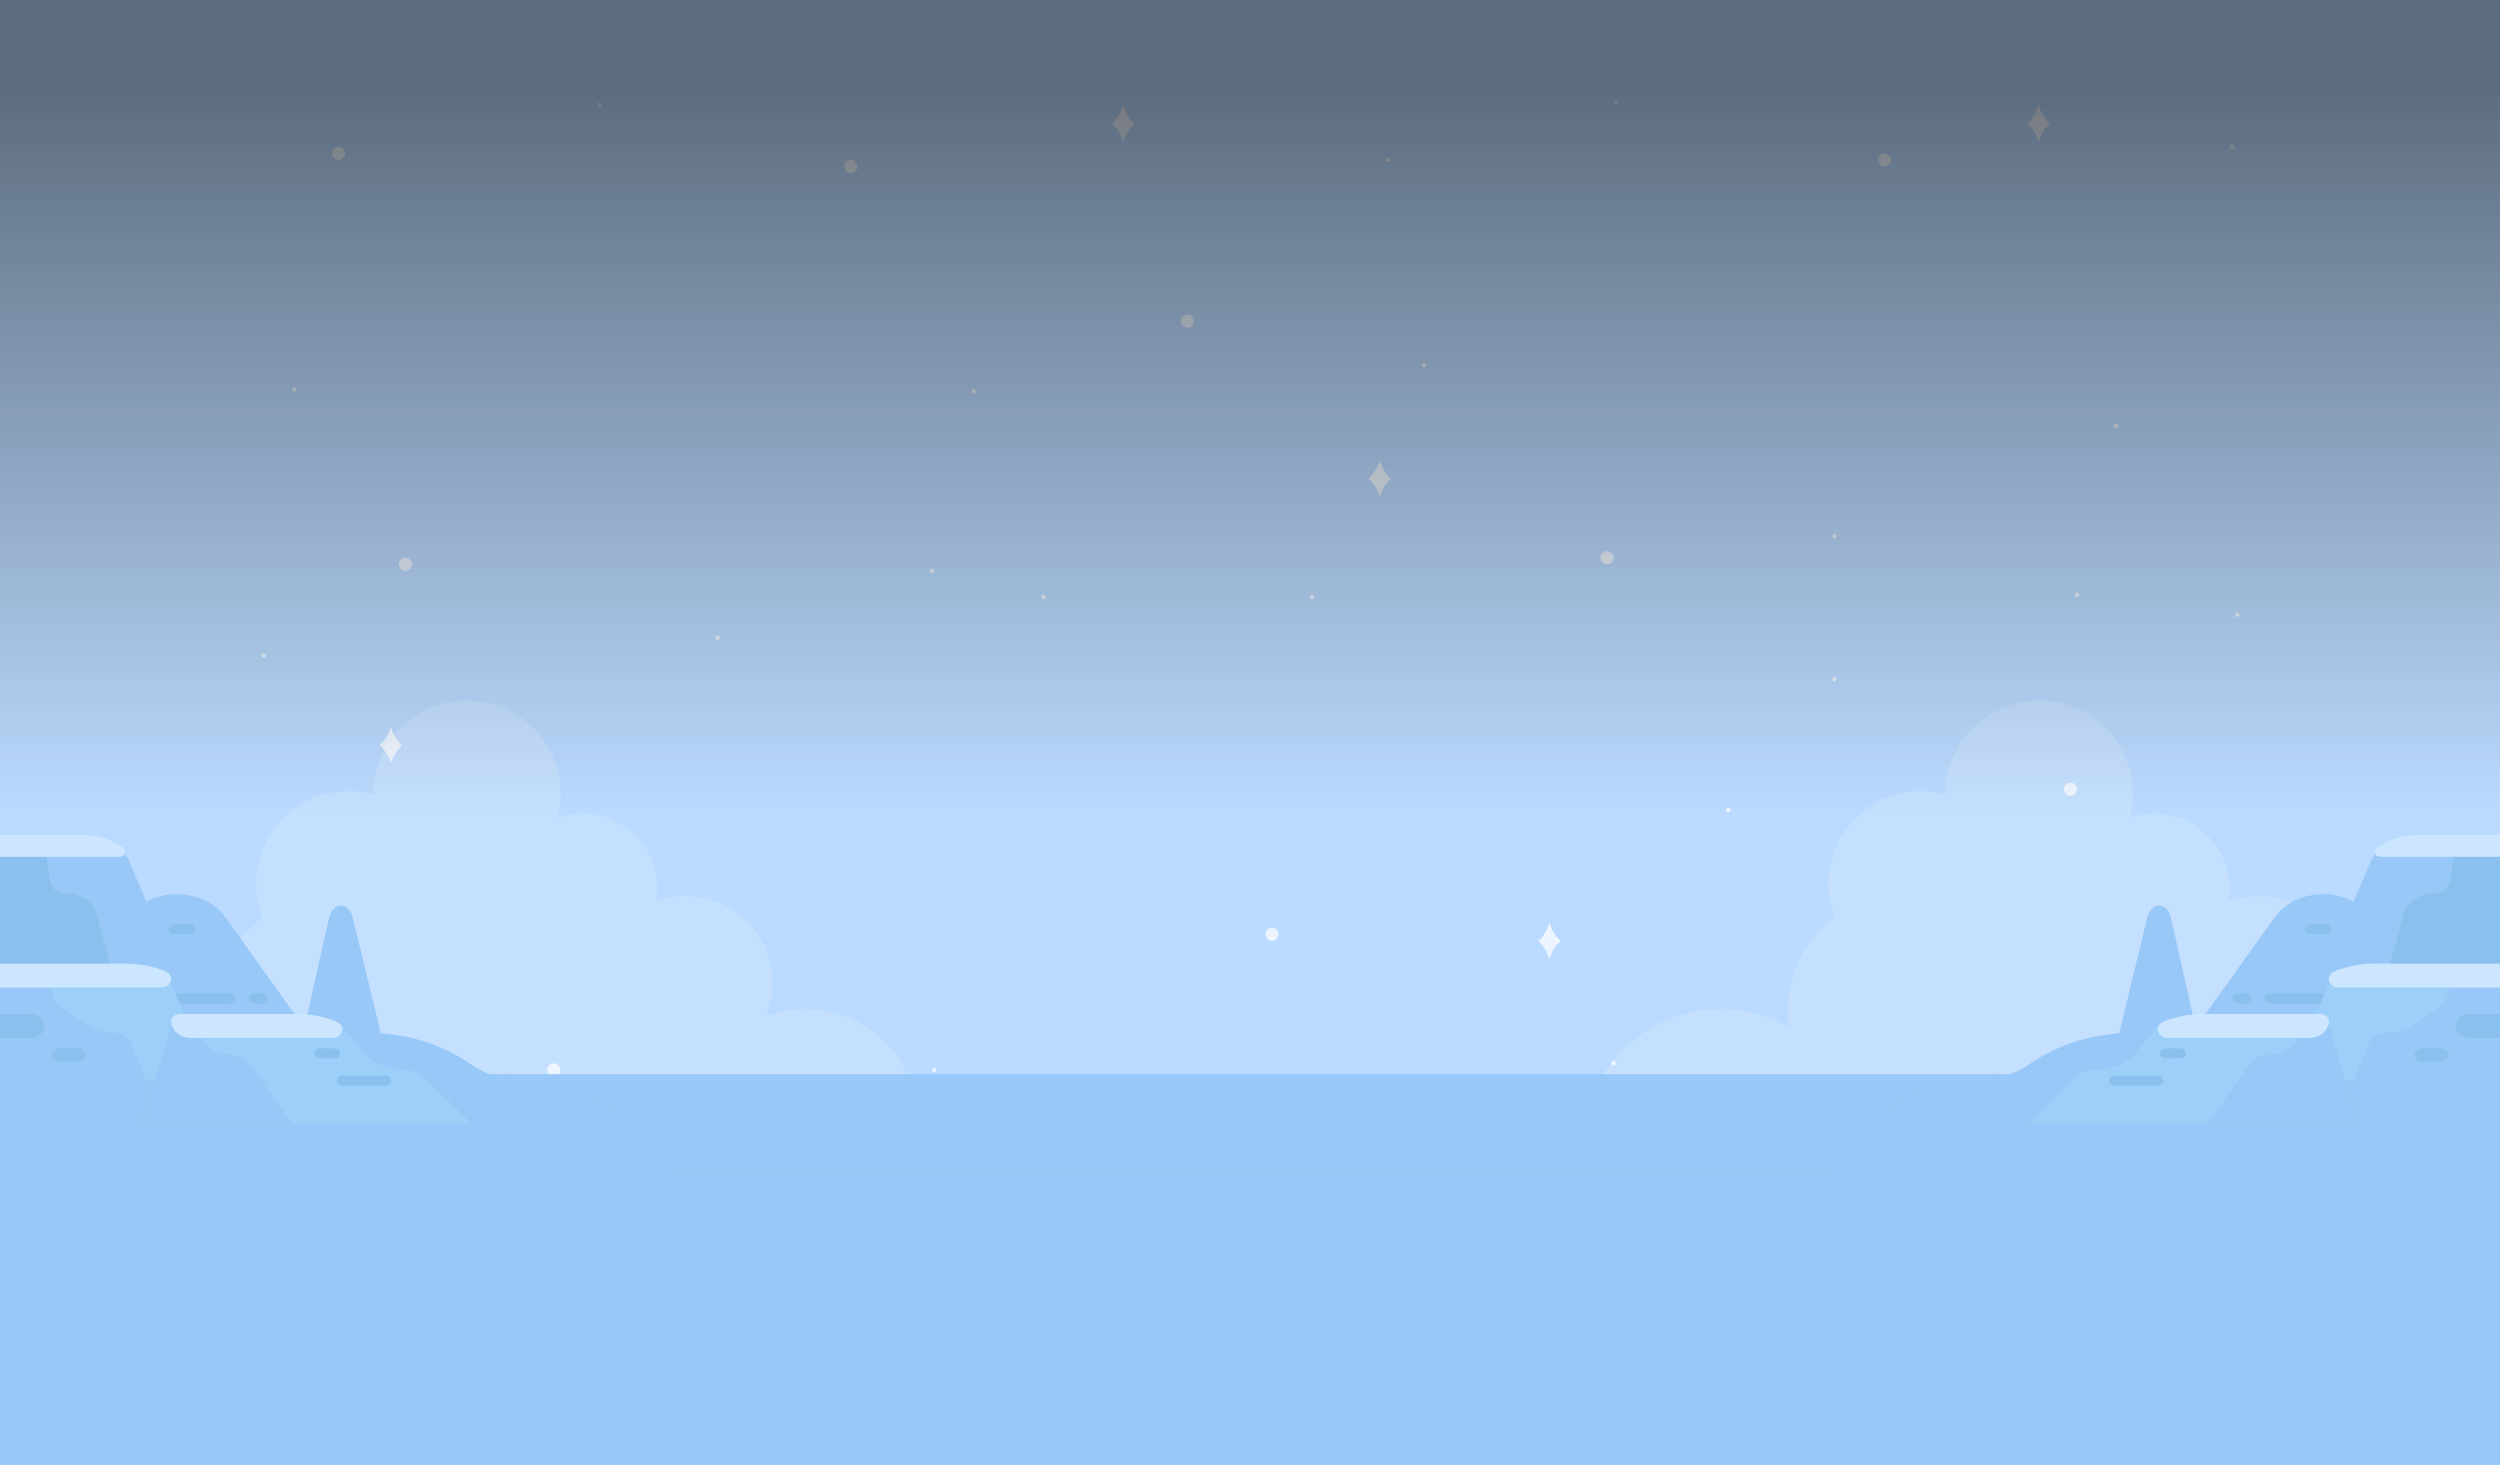 <?xml version="1.0" encoding="UTF-8"?>
<svg xmlns="http://www.w3.org/2000/svg" xmlns:xlink="http://www.w3.org/1999/xlink" viewBox="0 0 1024 600">
  <defs>
    <style>
      .cls-1 {
        fill: #97c8f7;
      }

      .cls-1, .cls-2, .cls-3, .cls-4, .cls-5, .cls-6, .cls-7, .cls-8 {
        stroke-width: 0px;
      }

      .cls-2 {
        fill: #cce6ff;
      }

      .cls-3 {
        fill: url(#linear-gradient);
        mix-blend-mode: overlay;
        opacity: .5;
      }

      .cls-9 {
        filter: url(#drop-shadow-11);
        opacity: .7;
      }

      .cls-10 {
        isolation: isolate;
      }

      .cls-4 {
        fill: #8ac0ed;
      }

      .cls-5 {
        fill: #9dd0f9;
      }

      .cls-6 {
        fill: #bbdaff;
      }

      .cls-7 {
        opacity: .15;
      }

      .cls-7, .cls-8 {
        fill: #fff;
      }
    </style>
    <filter id="drop-shadow-11" filterUnits="userSpaceOnUse">
      <feOffset dx="0" dy="0"/>
      <feGaussianBlur result="blur" stdDeviation="7.219"/>
      <feFlood flood-color="#fff" flood-opacity=".9"/>
      <feComposite in2="blur" operator="in"/>
      <feComposite in="SourceGraphic"/>
    </filter>
    <linearGradient id="linear-gradient" x1="512" y1="332.742" x2="512" y2="37.683" gradientUnits="userSpaceOnUse">
      <stop offset="0" stop-color="#000" stop-opacity="0"/>
      <stop offset="1" stop-color="#000"/>
    </linearGradient>
  </defs>
  <g class="cls-10">
    <g id="bg_6-1_v2" data-name="bg_6-1 v2">
      <rect class="cls-6" width="1024" height="600"/>
      <g class="cls-9">
        <circle class="cls-8" cx="138.669" cy="62.824" r="2.685"/>
        <circle class="cls-8" cx="226.864" cy="438.249" r="2.685"/>
        <path class="cls-8" d="M262.933,537.907c0,1.483-1.202,2.685-2.685,2.685s-2.685-1.202-2.685-2.685,1.202-2.685,2.685-2.685,2.685,1.202,2.685,2.685Z"/>
        <circle class="cls-8" cx="486.36" cy="131.518" r="2.685"/>
        <path class="cls-8" d="M850.75,323.264c0,1.483-1.202,2.685-2.685,2.685s-2.685-1.202-2.685-2.685,1.202-2.685,2.685-2.685,2.685,1.202,2.685,2.685Z"/>
        <path class="cls-8" d="M523.693,382.733c0,1.483-1.202,2.685-2.685,2.685s-2.685-1.202-2.685-2.685,1.202-2.685,2.685-2.685,2.685,1.202,2.685,2.685Z"/>
        <circle class="cls-8" cx="123.272" cy="468.427" r="2.685"/>
        <circle class="cls-8" cx="166.086" cy="231.17" r="2.685"/>
        <circle class="cls-8" cx="108.014" cy="268.566" r=".915"/>
        <path class="cls-8" d="M121.503,159.446c0,.505-.41.915-.915.915s-.915-.41-.915-.915.41-.915.915-.915.915.41.915.915Z"/>
        <path class="cls-8" d="M294.862,261.23c0,.505-.41.915-.915.915s-.915-.41-.915-.915.41-.915.915-.915.915.41.915.915Z"/>
        <path class="cls-8" d="M246.455,43.005c0,.505-.41.915-.915.915s-.915-.41-.915-.915.41-.915.915-.915.915.41.915.915Z"/>
        <path class="cls-8" d="M399.72,160.361c0,.505-.41.915-.915.915s-.915-.41-.915-.915.41-.915.915-.915.915.41.915.915Z"/>
        <path class="cls-8" d="M90.623,529.002c0,.505-.41.915-.915.915s-.915-.41-.915-.915.41-.915.915-.915.915.41.915.915Z"/>
        <path class="cls-8" d="M569.368,65.509c0,.505-.41.915-.915.915s-.915-.41-.915-.915.41-.915.915-.915.915.41.915.915Z"/>
        <path class="cls-8" d="M428.345,244.51c0,.505-.41.915-.915.915s-.915-.41-.915-.915.41-.915.915-.915.915.41.915.915Z"/>
        <path class="cls-8" d="M752.296,219.593c0,.505-.41.915-.915.915s-.915-.41-.915-.915.41-.915.915-.915.915.41.915.915Z"/>
        <path class="cls-8" d="M538.319,244.51c0,.505-.41.915-.915.915s-.915-.41-.915-.915.41-.915.915-.915.915.41.915.915Z"/>
        <path class="cls-8" d="M851.666,243.594c0,.505-.41.915-.915.915s-.915-.41-.915-.915.41-.915.915-.915.915.41.915.915Z"/>
        <path class="cls-8" d="M867.718,174.438c0,.505-.41.915-.915.915s-.915-.41-.915-.915.41-.915.915-.915.915.41.915.915Z"/>
        <path class="cls-8" d="M383.614,438.249c0,.505-.41.915-.915.915s-.915-.41-.915-.915.41-.915.915-.915.915.41.915.915Z"/>
        <path class="cls-8" d="M708.828,331.745c0,.505-.41.915-.915.915s-.915-.41-.915-.915.41-.915.915-.915.915.41.915.915Z"/>
        <path class="cls-8" d="M577.111,484.449c0,.505-.41.915-.915.915s-.915-.41-.915-.915.41-.915.915-.915.915.41.915.915Z"/>
        <path class="cls-8" d="M886.032,380.048c0,.505-.41.915-.915.915s-.915-.41-.915-.915.41-.915.915-.915.915.41.915.915Z"/>
        <path class="cls-8" d="M661.856,435.564c0,.505-.41.915-.915.915s-.915-.41-.915-.915.41-.915.915-.915.915.41.915.915Z"/>
        <path class="cls-8" d="M608.721,462.055c0,.505-.41.915-.915.915s-.915-.41-.915-.915.41-.915.915-.915.915.41.915.915Z"/>
        <path class="cls-8" d="M746.783,450.065c0,.505-.41.915-.915.915s-.915-.41-.915-.915.41-.915.915-.915.915.41.915.915Z"/>
        <path class="cls-8" d="M670.585,525.819c0,.505-.41.915-.915.915s-.915-.41-.915-.915.41-.915.915-.915.915.41.915.915Z"/>
        <path class="cls-8" d="M727.878,575.631c0,.505-.41.915-.915.915s-.915-.41-.915-.915.41-.915.915-.915.915.41.915.915Z"/>
        <path class="cls-8" d="M862.148,429.658c0,.505-.41.915-.915.915s-.915-.41-.915-.915.41-.915.915-.915.915.41.915.915Z"/>
        <path class="cls-8" d="M938.998,504.177c0,.505-.41.915-.915.915s-.915-.41-.915-.915.41-.915.915-.915.915.41.915.915Z"/>
        <path class="cls-8" d="M917.289,251.808c0,.505-.41.915-.915.915s-.915-.41-.915-.915.41-.915.915-.915.915.41.915.915Z"/>
        <path class="cls-8" d="M915.22,60.139c0,.505-.41.915-.915.915s-.915-.41-.915-.915.41-.915.915-.915.915.41.915.915Z"/>
        <path class="cls-8" d="M584.218,149.681c0,.505-.41.915-.915.915s-.915-.41-.915-.915.41-.915.915-.915.915.41.915.915Z"/>
        <path class="cls-8" d="M382.699,233.855c0,.505-.41.915-.915.915s-.915-.41-.915-.915.41-.915.915-.915.915.41.915.915Z"/>
        <path class="cls-8" d="M752.296,278.251c0,.505-.41.915-.915.915s-.915-.41-.915-.915.41-.915.915-.915.915.41.915.915Z"/>
        <path class="cls-8" d="M293.947,480.032c0,.505-.41.915-.915.915s-.915-.41-.915-.915.41-.915.915-.915.915.41.915.915Z"/>
        <path class="cls-8" d="M309.027,552.191c0,.505-.41.915-.915.915s-.915-.41-.915-.915.41-.915.915-.915.915.41.915.915Z"/>
        <path class="cls-8" d="M662.771,42.089c0,.505-.41.915-.915.915s-.915-.41-.915-.915.41-.915.915-.915.915.41.915.915Z"/>
        <path class="cls-8" d="M200.332,501.695c0,.505-.41.915-.915.915s-.915-.41-.915-.915.41-.915.915-.915.915.41.915.915Z"/>
        <path class="cls-8" d="M363.777,486.031c0,.505-.41.915-.915.915s-.915-.41-.915-.915.41-.915.915-.915.915.41.915.915Z"/>
        <circle class="cls-8" cx="658.256" cy="228.485" r="2.685"/>
        <circle class="cls-8" cx="348.545" cy="68.194" r="2.685"/>
        <circle class="cls-8" cx="811.292" cy="538.206" r="2.685"/>
        <circle class="cls-8" cx="771.881" cy="65.509" r="2.685"/>
        <path class="cls-8" d="M160.496,298.794l-.364-1.093-.363,1.093c-.827,2.485-2.287,4.713-4.235,6.463h0c1.948,1.751,3.408,3.978,4.235,6.463l.363,1.093.364-1.093c.827-2.485,2.286-4.713,4.234-6.463h0c-1.948-1.751-3.407-3.978-4.234-6.463Z"/>
        <path class="cls-8" d="M750.829,496.147l-.363-1.093-.364,1.093c-.827,2.485-2.286,4.713-4.234,6.463v0h0c1.948,1.751,3.407,3.978,4.234,6.463l.364,1.093.363-1.093c.827-2.485,2.287-4.713,4.235-6.463h0c-1.948-1.751-3.408-3.978-4.235-6.463Z"/>
        <path class="cls-8" d="M460.456,44.097l-.363-1.093-.364,1.093c-.827,2.485-2.286,4.713-4.234,6.463h0c1.948,1.751,3.407,3.978,4.234,6.463l.364,1.093.363-1.093c.827-2.485,2.287-4.713,4.235-6.463h0c-1.948-1.751-3.408-3.978-4.235-6.463Z"/>
        <path class="cls-8" d="M89.156,400.574l-.363-1.093-.364,1.093c-.827,2.485-2.286,4.713-4.234,6.463h0c1.948,1.751,3.407,3.978,4.234,6.463l.364,1.093.363-1.093c.827-2.485,2.287-4.713,4.234-6.463h0c-1.948-1.751-3.407-3.978-4.234-6.463Z"/>
        <path class="cls-8" d="M835.406,44.097l-.364-1.093-.363,1.093c-.827,2.485-2.287,4.713-4.235,6.463h0c1.948,1.751,3.408,3.978,4.235,6.463l.363,1.093.364-1.093c.827-2.485,2.286-4.713,4.234-6.463h0c-1.948-1.751-3.407-3.978-4.234-6.463Z"/>
        <path class="cls-8" d="M932.933,394.067l-.364-1.093-.364,1.093c-.827,2.485-2.286,4.713-4.234,6.463h0c1.948,1.751,3.407,3.978,4.234,6.463l.364,1.093.364-1.093c.827-2.485,2.286-4.713,4.234-6.463h0c-1.948-1.751-3.407-3.978-4.234-6.463Z"/>
        <path class="cls-8" d="M635.025,378.955l-.364-1.093-.364,1.093c-.827,2.485-2.286,4.713-4.234,6.463h0c1.948,1.751,3.407,3.978,4.234,6.463l.364,1.093.364-1.093c.827-2.485,2.286-4.713,4.234-6.463h0c-1.948-1.751-3.407-3.978-4.234-6.463Z"/>
        <path class="cls-8" d="M565.509,189.547l-.364-1.093-.364,1.093c-.827,2.485-2.286,4.712-4.234,6.463h0c1.948,1.751,3.407,3.978,4.234,6.463l.364,1.093.364-1.093c.827-2.485,2.286-4.713,4.234-6.463h0c-1.948-1.751-3.407-3.978-4.234-6.463Z"/>
      </g>
      <path class="cls-7" d="M1012.573,483.948c4.621-7.143,7.325-15.64,7.325-24.788,0-25.325-20.529-45.857-45.857-45.857-5.795,0-11.316,1.121-16.422,3.082,1.796-4.248,2.789-8.918,2.789-13.819,0-19.624-15.906-35.53-35.528-35.53-4.221,0-8.254.775-12.011,2.125.269-1.636.443-3.304.443-5.016,0-17.112-13.873-30.984-30.984-30.984-3.469,0-6.792.595-9.908,1.646.775-3.043,1.232-6.211,1.232-9.496,0-21.22-17.201-38.421-38.421-38.421s-38.421,17.201-38.421,38.421c0,.039.005.075.005.114-3.169-.854-6.482-1.353-9.922-1.353-20.99,0-38.007,17.017-38.007,38.007,0,4.873.951,9.516,2.622,13.798-11.583,8.409-19.145,22.021-19.145,37.428,0,2.522.257,4.979.644,7.39-8.274-4.696-17.833-7.39-28.029-7.39-31.422,0-56.892,25.473-56.892,56.893,0,4.744.588,9.346,1.682,13.752h362.805Z"/>
      <path class="cls-7" d="M368.59,483.948c4.621-7.143,7.325-15.64,7.325-24.788,0-25.325-20.529-45.857-45.857-45.857-5.795,0-11.316,1.121-16.422,3.082,1.796-4.248,2.789-8.918,2.789-13.819,0-19.624-15.906-35.53-35.528-35.53-4.221,0-8.254.775-12.011,2.125.269-1.636.443-3.304.443-5.016,0-17.112-13.873-30.984-30.984-30.984-3.469,0-6.792.595-9.908,1.646.775-3.043,1.232-6.211,1.232-9.496,0-21.22-17.201-38.421-38.421-38.421s-38.421,17.201-38.421,38.421c0,.039.005.075.005.114-3.169-.854-6.482-1.353-9.922-1.353-20.99,0-38.007,17.017-38.007,38.007,0,4.873.951,9.516,2.622,13.798-11.583,8.409-19.145,22.021-19.145,37.428,0,2.522.257,4.979.644,7.39-8.274-4.696-17.833-7.39-28.029-7.39-31.422,0-56.892,25.473-56.892,56.893,0,4.744.588,9.346,1.682,13.752h362.805Z"/>
      <rect class="cls-3" width="1024" height="600"/>
      <rect class="cls-1" y="440" width="1024" height="40"/>
      <g>
        <path class="cls-1" d="M159.86,439.313l-15.341-63.375c-1.645-6.794-8.224-6.687-9.766.159l-14.234,63.216h39.341Z"/>
        <path class="cls-1" d="M257.712,460.174c-10.208-11.067-25.954-17.546-42.641-17.546h0c-8.189,0-16.119-2.409-22.407-6.806h0c-11.788-8.243-26.651-12.758-42-12.758h-10.748c-8.542,0-16.456-3.76-20.847-9.903l-26.77-37.46c-6.703-9.379-21.312-12.278-32.318-6.413h0l-7.087-16.552c-2.128-4.969-7.747-8.284-14.044-8.284H0s0,135.547,0,135.547h276s-18.288-19.826-18.288-19.826Z"/>
        <path class="cls-4" d="M93.878,406.935h-23.448c-1.349,0-2.443.917-2.443,2.049h0c0,1.131,1.094,2.049,2.443,2.049h23.448c1.349,0,2.443-.917,2.443-2.049h0c0-1.131-1.094-2.049-2.443-2.049Z"/>
        <path class="cls-4" d="M107.071,406.935h-2.611c-1.349,0-2.443.917-2.443,2.049h0c0,1.131,1.094,2.049,2.443,2.049h2.611c1.349,0,2.443-.917,2.443-2.049h0c0-1.131-1.094-2.049-2.443-2.049Z"/>
        <path class="cls-4" d="M18.324,346.468l2.198,14.752c.395,2.65,3.081,4.638,6.266,4.638h0c6.13,0,11.44,3.567,12.776,8.583l6.697,25.146H0v-53.12h18.324Z"/>
        <path class="cls-4" d="M71.615,382.635h5.779c1.349,0,2.443-.917,2.443-2.049h0c0-1.131-1.094-2.049-2.443-2.049h-5.779c-1.349,0-2.443.917-2.443,2.049h0c0,1.131,1.094,2.049,2.443,2.049Z"/>
        <path class="cls-2" d="M0,350.937h48.907c2.282,0,3.349-2.369,1.637-3.634h0c-4.626-3.417-10.58-5.303-16.745-5.303H0s0,8.937,0,8.937Z"/>
        <path class="cls-5" d="M67.732,397.834l20.043,44.794h-27.796s-6.387-15.53-6.387-15.53c-.993-2.414-3.703-4.033-6.748-4.033h0c-4.277,0-8.423-1.241-11.733-3.513l-9.681-6.643c-2.67-1.833-4.219-4.573-4.219-7.466v-7.609h46.52Z"/>
        <path class="cls-2" d="M0,394.682h51.364c5.67,0,11.266,1.078,16.368,3.152h0c3.995,1.624,2.615,6.66-1.825,6.66H0v-9.812Z"/>
        <path class="cls-4" d="M24.382,434.748h7.496c1.75,0,3.17-1.19,3.17-2.657h0c0-1.468-1.419-2.657-3.17-2.657h-7.496c-1.75,0-3.17,1.19-3.17,2.657h0c0,1.468,1.419,2.657,3.17,2.657Z"/>
        <path class="cls-4" d="M0,425.139h12.37c3.233,0,5.854-2.197,5.854-4.908h0c0-2.71-2.621-4.908-5.854-4.908H0s0,9.815,0,9.815Z"/>
        <path class="cls-5" d="M70.095,420.231l-12.066,39.865h134.987s-18.485-18.259-18.485-18.259c-2.391-2.362-5.899-3.723-9.594-3.723h0c-6.179,0-11.977-2.502-15.567-6.718l-9.507-11.163-69.769-.002Z"/>
        <path class="cls-1" d="M58.029,460.096l12.066-39.865,11.341.002v.575c0,6.231,6.025,11.283,13.458,11.283h0c3.141,0,6.047,1.398,7.631,3.673l16.948,24.333h-61.443Z"/>
        <path class="cls-2" d="M73.563,415.327h47.896c5.67,0,11.266,1.078,16.368,3.152h0c3.995,1.624,2.615,6.66-1.825,6.66h-57.672c-4.548,0-8.235-3.091-8.235-6.904h0c0-1.606,1.553-2.908,3.468-2.908Z"/>
        <path class="cls-4" d="M131.136,433.531h5.779c1.349,0,2.443-.917,2.443-2.049h0c0-1.131-1.094-2.049-2.443-2.049h-5.779c-1.349,0-2.443.917-2.443,2.049h0c0,1.131,1.094,2.049,2.443,2.049Z"/>
        <path class="cls-4" d="M140.367,444.677h17.402c1.349,0,2.443-.917,2.443-2.049h0c0-1.131-1.094-2.049-2.443-2.049h-17.402c-1.349,0-2.443.917-2.443,2.049h0c0,1.131,1.094,2.049,2.443,2.049Z"/>
      </g>
      <g>
        <path class="cls-1" d="M864.14,439.313l15.341-63.375c1.645-6.794,8.224-6.687,9.766.159l14.234,63.216h-39.341Z"/>
        <path class="cls-1" d="M766.288,460.174c10.208-11.067,25.954-17.546,42.641-17.546h0c8.189,0,16.119-2.409,22.407-6.806h0c11.788-8.243,26.651-12.758,42-12.758h10.748c8.542,0,16.456-3.76,20.847-9.903l26.77-37.46c6.703-9.379,21.312-12.278,32.318-6.413h0l7.087-16.552c2.128-4.969,7.747-8.284,14.044-8.284h38.849v135.547s-276,0-276,0l18.288-19.826Z"/>
        <path class="cls-4" d="M930.122,406.935h23.448c1.349,0,2.443.917,2.443,2.049h0c0,1.131-1.094,2.049-2.443,2.049h-23.448c-1.349,0-2.443-.917-2.443-2.049h0c0-1.131,1.094-2.049,2.443-2.049Z"/>
        <path class="cls-4" d="M916.929,406.935h2.611c1.349,0,2.443.917,2.443,2.049h0c0,1.131-1.094,2.049-2.443,2.049h-2.611c-1.349,0-2.443-.917-2.443-2.049h0c0-1.131,1.094-2.049,2.443-2.049Z"/>
        <path class="cls-4" d="M1005.676,346.468l-2.198,14.752c-.395,2.65-3.081,4.638-6.266,4.638h0c-6.13,0-11.44,3.567-12.776,8.583l-6.697,25.146h46.26s0-53.12,0-53.12h-18.324Z"/>
        <path class="cls-4" d="M952.385,382.635h-5.779c-1.349,0-2.443-.917-2.443-2.049h0c0-1.131,1.094-2.049,2.443-2.049h5.779c1.349,0,2.443.917,2.443,2.049h0c0,1.131-1.094,2.049-2.443,2.049Z"/>
        <path class="cls-2" d="M1024,350.937h-48.907c-2.282,0-3.349-2.369-1.637-3.634h0c4.626-3.417,10.58-5.303,16.745-5.303h33.799v8.937Z"/>
        <path class="cls-5" d="M956.268,397.834l-20.043,44.794h27.796s6.387-15.53,6.387-15.53c.993-2.414,3.703-4.033,6.748-4.033h0c4.277,0,8.423-1.241,11.733-3.513l9.681-6.643c2.67-1.833,4.219-4.573,4.219-7.466v-7.609h-46.52Z"/>
        <path class="cls-2" d="M1024,394.682h-51.364c-5.67,0-11.266,1.078-16.368,3.152h0c-3.995,1.624-2.615,6.66,1.825,6.66h65.907s0-9.812,0-9.812Z"/>
        <path class="cls-4" d="M999.618,434.748h-7.496c-1.75,0-3.17-1.19-3.17-2.657h0c0-1.468,1.419-2.657,3.17-2.657h7.496c1.75,0,3.17,1.19,3.17,2.657h0c0,1.468-1.419,2.657-3.17,2.657Z"/>
        <path class="cls-4" d="M1024,425.139h-12.37c-3.233,0-5.854-2.197-5.854-4.908h0c0-2.71,2.621-4.908,5.854-4.908h12.37v9.815Z"/>
        <path class="cls-5" d="M953.905,420.231l12.066,39.865h-134.987s18.485-18.259,18.485-18.259c2.391-2.362,5.899-3.723,9.594-3.723h0c6.179,0,11.977-2.502,15.567-6.718l9.507-11.163,69.769-.002Z"/>
        <path class="cls-1" d="M965.971,460.096l-12.066-39.865-11.341.002v.575c0,6.231-6.025,11.283-13.458,11.283h0c-3.141,0-6.047,1.398-7.631,3.673l-16.948,24.333h61.443Z"/>
        <path class="cls-2" d="M950.437,415.327h-47.896c-5.67,0-11.266,1.078-16.368,3.152h0c-3.995,1.624-2.615,6.66,1.825,6.66h57.672c4.548,0,8.235-3.091,8.235-6.904h0c0-1.606-1.553-2.908-3.468-2.908Z"/>
        <path class="cls-4" d="M892.864,433.531h-5.779c-1.349,0-2.443-.917-2.443-2.049h0c0-1.131,1.094-2.049,2.443-2.049h5.779c1.349,0,2.443.917,2.443,2.049h0c0,1.131-1.094,2.049-2.443,2.049Z"/>
        <path class="cls-4" d="M883.633,444.677h-17.402c-1.349,0-2.443-.917-2.443-2.049h0c0-1.131,1.094-2.049,2.443-2.049h17.402c1.349,0,2.443.917,2.443,2.049h0c0,1.131-1.094,2.049-2.443,2.049Z"/>
      </g>
      <rect class="cls-1" y="480" width="1024" height="120"/>
    </g>
  </g>
</svg>
